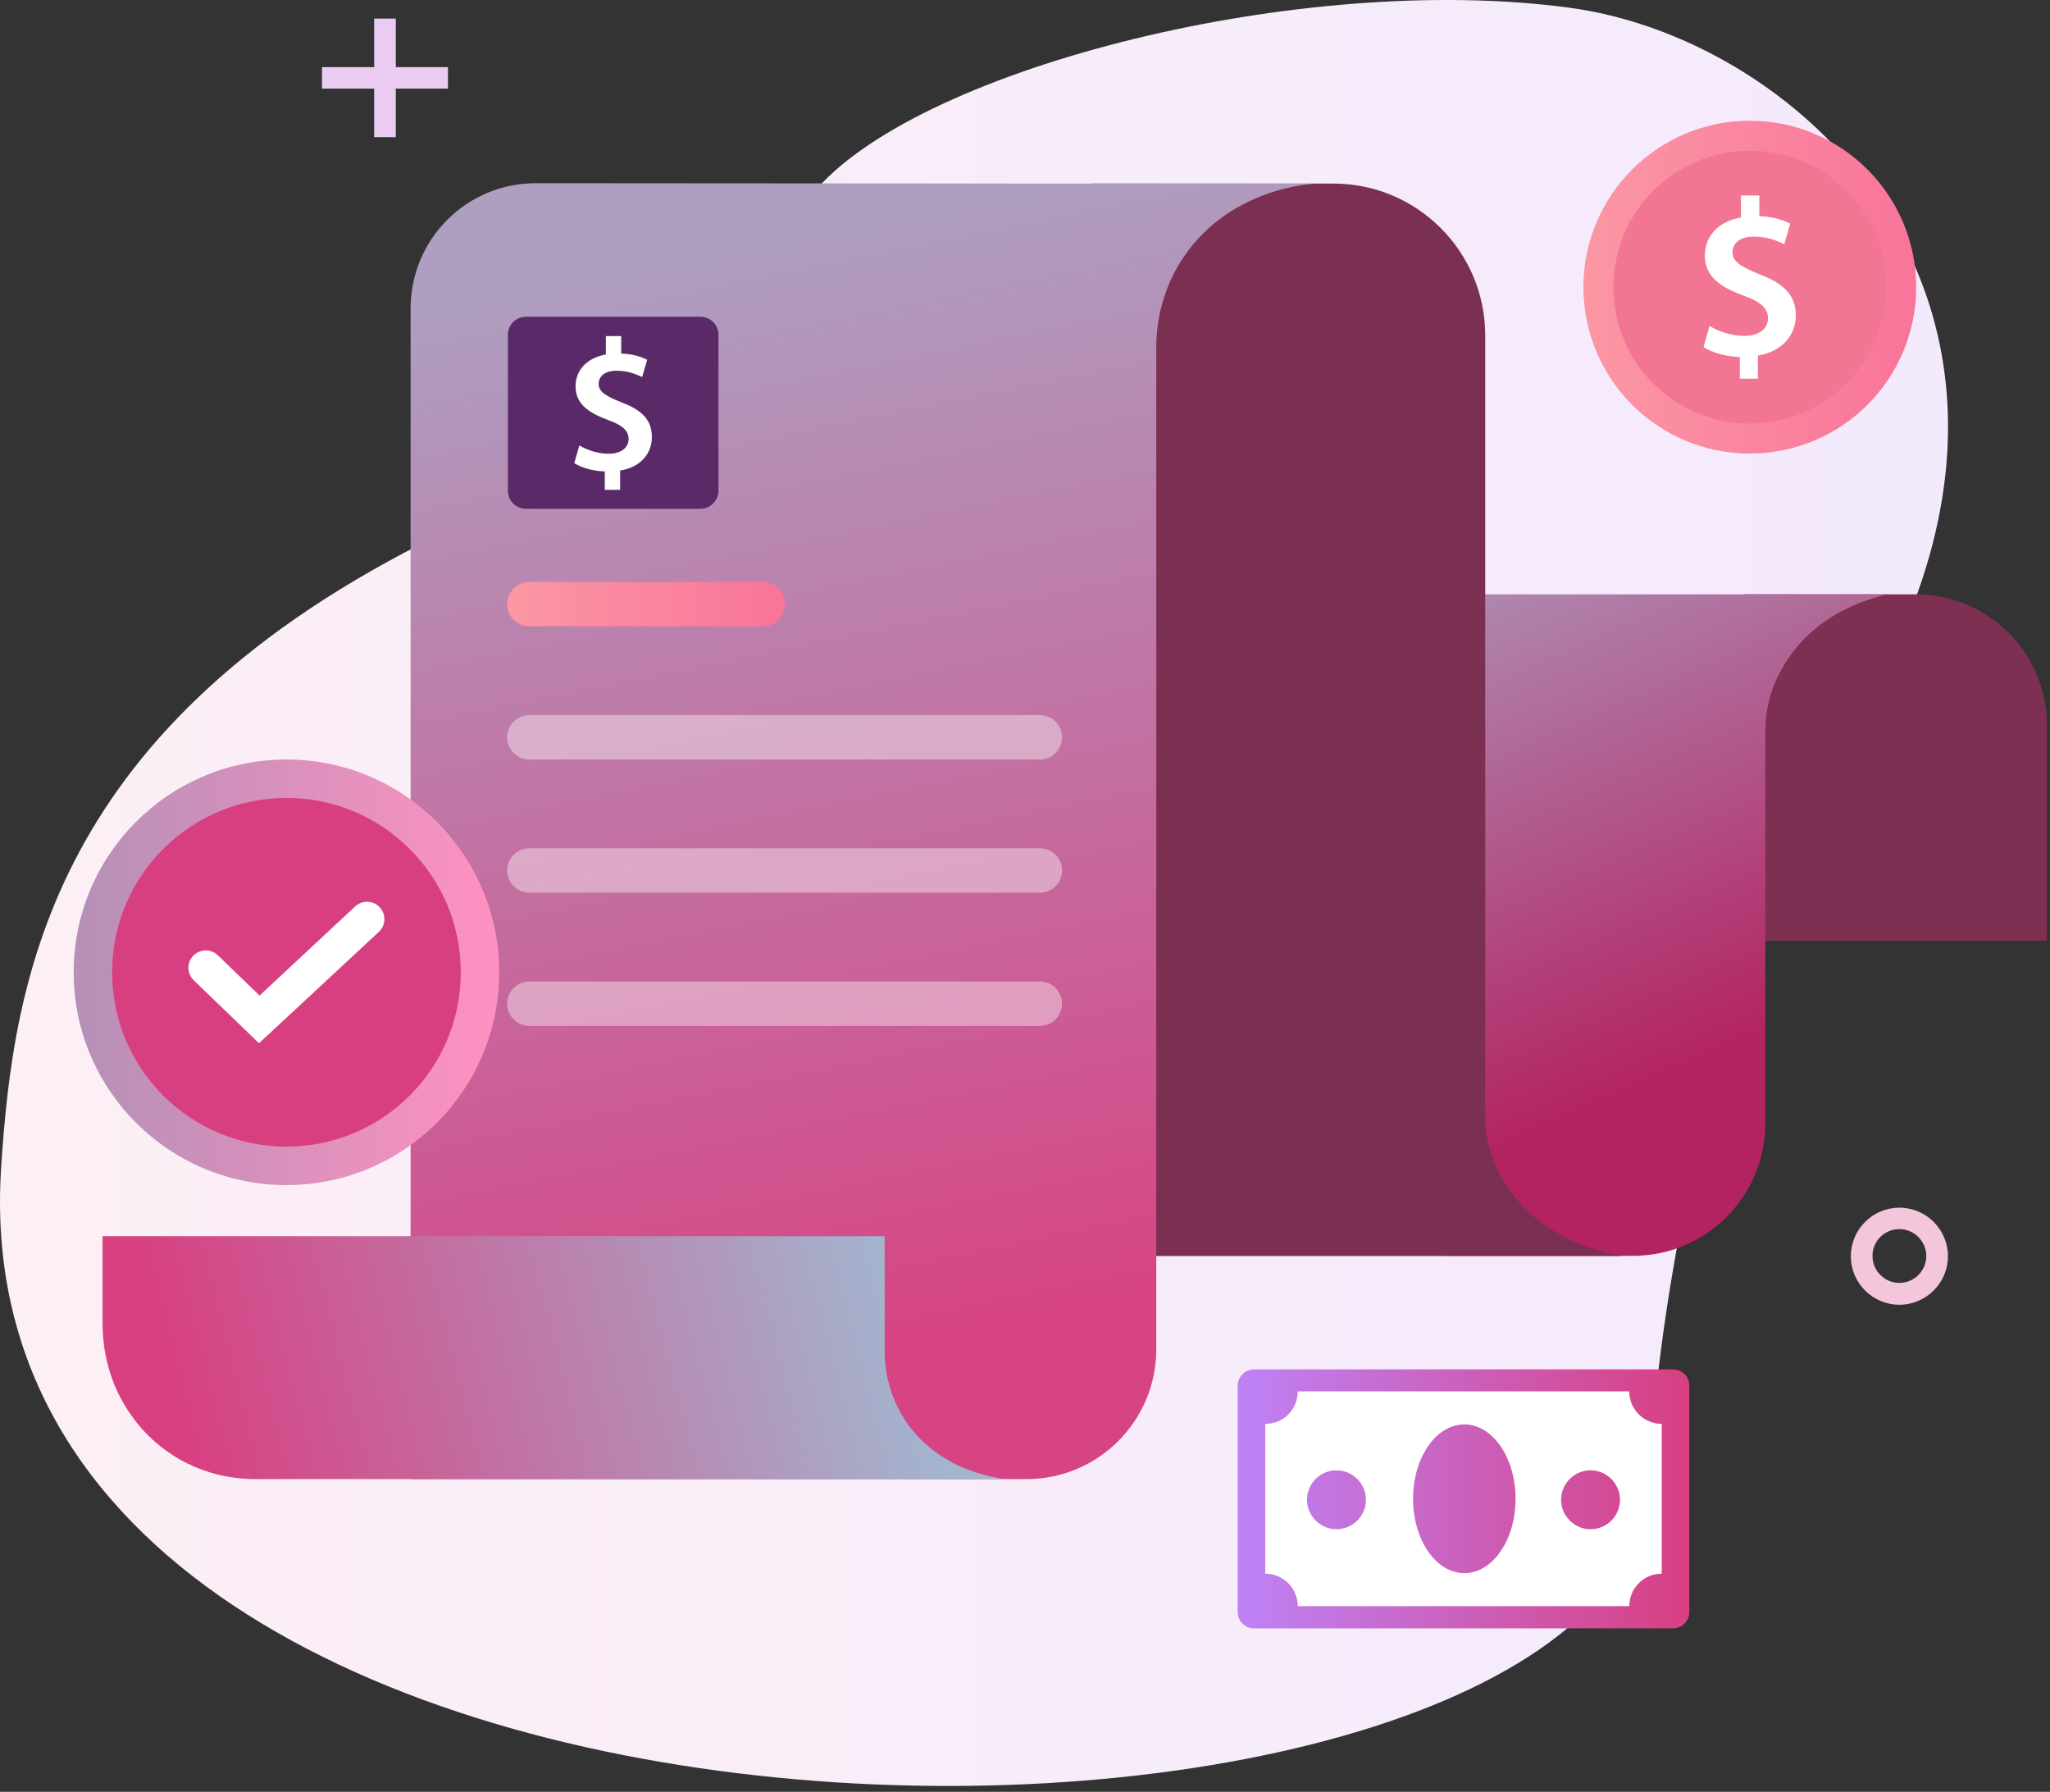 <svg width="230" height="201" viewBox="0 0 230 201" fill="none" xmlns="http://www.w3.org/2000/svg">
<rect x="0" y="0" width="230" height="201" fill="#333333" stroke="none"/>
<g id="Group 37296">
<g id="Group 37295">
<g id="23">
<g id="Background 87">
<path id="Vector" d="M176.112 0.87C203.789 4.595 237.196 37.334 205.996 84.367C205.996 84.367 187.754 118.645 184.899 166.751C182.044 214.877 -5.601 218.157 0.129 130.934C1.526 109.675 5.838 81.269 49.348 59.97C92.858 38.67 76.155 38.59 91.745 21.076C103.751 7.592 146.006 -3.2 176.112 0.87Z" fill="url(#paint0_linear_3_659)"/>
</g>
<g id="Money Icon 4">
<path id="Vector_2" d="M187.693 153.61H140.701C139.689 153.61 138.858 154.441 138.858 155.453V180.822C138.858 181.834 139.689 182.664 140.701 182.664H187.693C188.706 182.664 189.536 181.834 189.536 180.822V155.453C189.556 154.441 188.726 153.61 187.693 153.61Z" fill="url(#paint1_linear_3_659)"/>
<path id="Vector_3" d="M145.601 156.081H182.794C182.794 158.105 184.434 159.725 186.438 159.725V176.53C184.413 176.53 182.794 178.17 182.794 180.174H145.601C145.601 178.149 143.961 176.53 141.956 176.53V159.725C143.981 159.745 145.601 158.105 145.601 156.081ZM178.117 171.529C180.202 171.731 181.943 169.99 181.741 167.905C181.579 166.366 180.344 165.111 178.785 164.949C176.699 164.746 174.958 166.487 175.161 168.573C175.323 170.112 176.578 171.367 178.117 171.529ZM164.288 176.469C167.467 176.469 170.038 172.744 170.038 168.127C170.038 163.511 167.467 159.786 164.288 159.786C161.11 159.786 158.538 163.511 158.538 168.127C158.538 172.744 161.11 176.469 164.288 176.469ZM149.61 171.529C151.695 171.731 153.436 169.99 153.234 167.905C153.072 166.366 151.837 165.111 150.278 164.949C148.192 164.746 146.451 166.487 146.654 168.573C146.816 170.112 148.071 171.367 149.61 171.529Z" fill="white"/>
</g>
<g id="Coin Icon 6">
<path id="Vector_4" d="M196.318 50.879C206.628 50.879 214.986 42.522 214.986 32.212C214.986 21.902 206.628 13.544 196.318 13.544C186.009 13.544 177.651 21.902 177.651 32.212C177.651 42.522 186.009 50.879 196.318 50.879Z" fill="url(#paint2_linear_3_659)"/>
<path id="Vector_5" d="M196.318 47.518C204.772 47.518 211.625 40.665 211.625 32.212C211.625 23.758 204.772 16.905 196.318 16.905C187.865 16.905 181.012 23.758 181.012 32.212C181.012 40.665 187.865 47.518 196.318 47.518Z" fill="#F27694"/>
<g id="Group">
<path id="Vector_6" d="M195.205 42.477V40.047C193.626 40.007 192.046 39.541 191.135 38.934L191.803 36.565C192.775 37.152 194.193 37.678 195.711 37.678C197.29 37.678 198.363 36.909 198.363 35.694C198.363 34.56 197.493 33.831 195.63 33.163C192.998 32.212 191.277 30.997 191.277 28.669C191.277 26.502 192.775 24.842 195.326 24.397V21.927H197.392V24.255C198.971 24.295 200.044 24.68 200.854 25.085L200.186 27.393C199.578 27.11 198.485 26.543 196.764 26.543C195.002 26.543 194.375 27.454 194.375 28.304C194.375 29.337 195.286 29.904 197.412 30.774C200.226 31.827 201.481 33.184 201.481 35.411C201.481 37.537 200.003 39.42 197.23 39.885V42.477H195.205Z" fill="white"/>
</g>
</g>
<g id="Paper 6">
<g id="Group_2">
<path id="Vector_7" d="M195.589 66.671H214.945C223.064 66.671 229.664 73.252 229.664 81.391V105.545H195.67L195.589 66.671Z" fill="#7D3051"/>
<path id="Vector_8" d="M162.122 140.875H183.199C191.419 140.875 198.06 134.214 198.06 126.014V82.059C198.06 80.115 198.444 78.172 199.234 76.39C200.732 72.989 204.093 68.514 211.726 66.671H162.122V140.875Z" fill="url(#paint3_linear_3_659)"/>
<path id="Vector_9" d="M122.459 20.59H149.589C159.004 20.59 166.637 28.223 166.637 37.638V125.265C166.637 127.148 167.022 128.991 167.791 130.712C169.39 134.295 173.156 139.256 182.004 140.896H122.54L122.459 20.59Z" fill="#7C3051"/>
<path id="Vector_10" d="M147.504 20.61C147.504 20.61 138.089 20.914 132.744 28.912C130.739 31.908 129.727 35.431 129.727 39.035V151.363C129.727 159.401 123.208 165.92 115.17 165.92H46.068V34.601C46.068 26.826 52.365 20.529 60.139 20.55L147.504 20.61Z" fill="url(#paint4_linear_3_659)"/>
<path id="Vector_11" d="M99.256 138.689V151.586C99.256 155.19 100.612 158.672 103.103 161.264C105.107 163.349 108.144 165.232 112.7 165.92H28.636C25.66 165.92 22.724 165.171 20.132 163.693C17.885 162.398 15.516 160.373 13.734 157.194C12.236 154.522 11.507 151.485 11.507 148.427V138.668H99.256V138.689Z" fill="url(#paint5_linear_3_659)"/>
</g>
<path id="Vector_12" d="M88.08 67.765C88.08 69.142 86.966 70.255 85.59 70.255H59.391C58.014 70.255 56.9 69.142 56.9 67.765C56.9 66.388 58.014 65.275 59.391 65.275H85.59C86.966 65.275 88.08 66.388 88.08 67.765Z" fill="url(#paint6_linear_3_659)"/>
<path id="Vector_13" opacity="0.4" d="M119.158 82.707C119.158 84.084 118.045 85.197 116.668 85.197H59.391C58.014 85.197 56.9 84.084 56.9 82.707C56.9 81.33 58.014 80.217 59.391 80.217H116.668C118.045 80.217 119.158 81.33 119.158 82.707Z" fill="white"/>
<path id="Vector_14" opacity="0.4" d="M119.158 97.649C119.158 99.026 118.045 100.139 116.668 100.139H59.391C58.014 100.139 56.9 99.026 56.9 97.649C56.9 96.272 58.014 95.159 59.391 95.159H116.668C118.045 95.159 119.158 96.272 119.158 97.649Z" fill="white"/>
<path id="Vector_15" opacity="0.4" d="M119.158 112.591C119.158 113.968 118.045 115.081 116.668 115.081H59.391C58.014 115.081 56.9 113.968 56.9 112.591C56.9 111.214 58.014 110.101 59.391 110.101H116.668C118.045 110.101 119.158 111.214 119.158 112.591Z" fill="white"/>
<path id="Vector_16" d="M59.006 57.075H78.584C79.698 57.075 80.609 56.163 80.609 55.05V37.557C80.609 36.443 79.698 35.532 78.584 35.532H59.006C57.892 35.532 56.981 36.443 56.981 37.557V55.05C56.981 56.163 57.892 57.075 59.006 57.075Z" fill="#5A2A68"/>
<g id="Group_3">
<path id="Vector_17" d="M67.853 54.928V52.884C66.517 52.843 65.201 52.458 64.432 51.952L64.999 49.968C65.829 50.454 67.003 50.899 68.299 50.899C69.635 50.899 70.526 50.252 70.526 49.239C70.526 48.288 69.797 47.68 68.218 47.113C66.011 46.303 64.574 45.291 64.574 43.347C64.574 41.525 65.849 40.148 67.975 39.764V37.699H69.696V39.663C71.032 39.703 71.923 40.027 72.612 40.351L72.045 42.295C71.538 42.072 70.607 41.586 69.17 41.586C67.692 41.586 67.165 42.355 67.165 43.064C67.165 43.935 67.935 44.42 69.716 45.129C72.085 46.02 73.138 47.154 73.138 49.037C73.138 50.839 71.903 52.418 69.575 52.782V54.949H67.853V54.928Z" fill="white"/>
</g>
</g>
<g id="Checklist Icon 9">
<path id="Vector_18" d="M32.139 132.939C45.322 132.939 56.009 122.251 56.009 109.068C56.009 95.884 45.322 85.197 32.139 85.197C18.955 85.197 8.268 95.884 8.268 109.068C8.268 122.251 18.955 132.939 32.139 132.939Z" fill="url(#paint7_linear_3_659)"/>
<path id="Vector_19" d="M32.139 128.626C42.94 128.626 51.697 119.87 51.697 109.068C51.697 98.266 42.94 89.51 32.139 89.51C21.337 89.51 12.58 98.266 12.58 109.068C12.58 119.87 21.337 128.626 32.139 128.626Z" fill="#D83F81"/>
<g id="Group_4">
<path id="Vector_20" d="M29.061 117.025L21.732 109.959C20.962 109.21 20.942 107.975 21.691 107.205C22.44 106.436 23.675 106.416 24.445 107.165L29.122 111.68L39.852 101.678C40.642 100.949 41.877 100.99 42.606 101.779C43.335 102.569 43.294 103.804 42.505 104.533L29.061 117.025Z" fill="white"/>
</g>
</g>
<g id="Small Elements 85">
<g id="Group_5">
<g id="Group_6">
<path id="Vector_21" d="M213.103 146.362C216.099 146.362 218.549 143.912 218.549 140.916C218.549 137.919 216.099 135.47 213.103 135.47C210.106 135.47 207.656 137.919 207.656 140.916C207.656 143.912 210.086 146.362 213.103 146.362ZM213.103 137.879C214.763 137.879 216.12 139.235 216.12 140.896C216.12 142.556 214.763 143.912 213.103 143.912C211.443 143.912 210.086 142.556 210.086 140.896C210.066 139.235 211.422 137.879 213.103 137.879Z" fill="#F4C6DC"/>
</g>
</g>
<path id="Vector_22" d="M36.127 7.531H41.978V2.085H44.408V7.531H50.259V9.941H44.408V15.387H41.978V9.941H36.127V7.531Z" fill="#EACCF2"/>
</g>
</g>
</g>
</g>
<defs>
<linearGradient id="paint0_linear_3_659" x1="218.561" y1="100.17" x2="-0" y2="100.17" gradientUnits="userSpaceOnUse">
<stop stop-color="#F4EAFD"/>
<stop offset="1" stop-color="#FCEFF5"/>
</linearGradient>
<linearGradient id="paint1_linear_3_659" x1="189.552" y1="168.143" x2="138.857" y2="168.143" gradientUnits="userSpaceOnUse">
<stop stop-color="#D83F81"/>
<stop offset="1" stop-color="#BE82F6"/>
</linearGradient>
<linearGradient id="paint2_linear_3_659" x1="177.647" y1="32.212" x2="214.978" y2="32.212" gradientUnits="userSpaceOnUse">
<stop stop-color="#FB97A3"/>
<stop offset="1" stop-color="#F9749A"/>
</linearGradient>
<linearGradient id="paint3_linear_3_659" x1="206.267" y1="155.512" x2="161.559" y2="54.299" gradientUnits="userSpaceOnUse">
<stop offset="0.353" stop-color="#B32261"/>
<stop offset="1" stop-color="#AE9EC0"/>
</linearGradient>
<linearGradient id="paint4_linear_3_659" x1="104.5" y1="150.5" x2="79.5" y2="28.5" gradientUnits="userSpaceOnUse">
<stop stop-color="#D74484"/>
<stop offset="1" stop-color="#AE9EC0"/>
</linearGradient>
<linearGradient id="paint5_linear_3_659" x1="20.473" y1="162.937" x2="100.392" y2="142.532" gradientUnits="userSpaceOnUse">
<stop stop-color="#D83F81"/>
<stop offset="1" stop-color="#A3B5CF"/>
</linearGradient>
<linearGradient id="paint6_linear_3_659" x1="56.91" y1="67.766" x2="88.086" y2="67.766" gradientUnits="userSpaceOnUse">
<stop stop-color="#FB97A3"/>
<stop offset="1" stop-color="#F9749A"/>
</linearGradient>
<linearGradient id="paint7_linear_3_659" x1="8.267" y1="109.077" x2="55.996" y2="109.077" gradientUnits="userSpaceOnUse">
<stop stop-color="#B590B7"/>
<stop offset="1" stop-color="#FF91C1"/>
</linearGradient>
</defs>
</svg>
